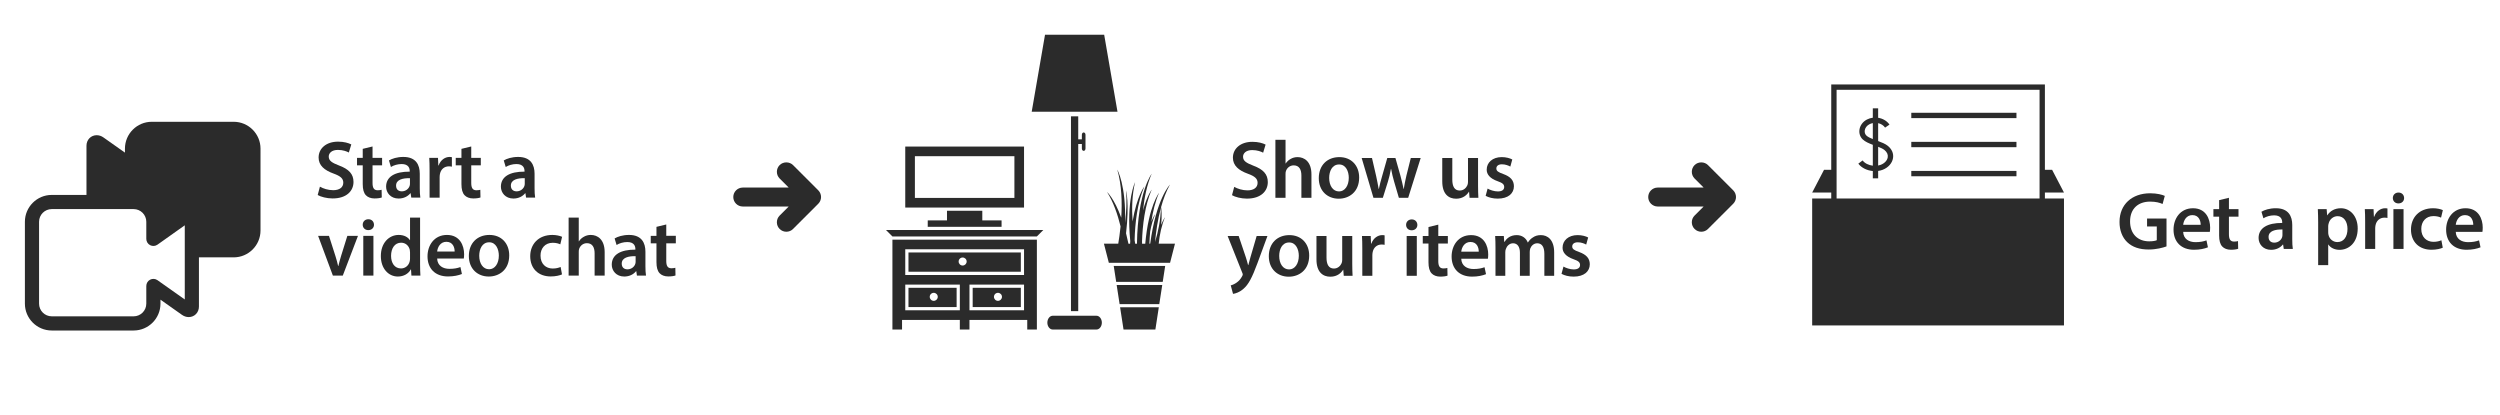 <?xml version="1.0" encoding="utf-8"?>
<!-- Generator: Adobe Illustrator 20.0.0, SVG Export Plug-In . SVG Version: 6.00 Build 0)  -->
<svg version="1.1" id="Layer_1" xmlns="http://www.w3.org/2000/svg" xmlns:xlink="http://www.w3.org/1999/xlink" x="0px" y="0px"
	 width="1205px" height="200px" viewBox="0 0 1205 200" style="enable-background:new 0 0 1205 200;" xml:space="preserve">
<style type="text/css">
	.st0{fill:#2B2B2B;}
</style>
<g id="1">
	<g>
		<polygon class="st0" points="985.641,96.184 983.069,96.184 983.069,43.28 885.234,43.28 885.234,96.184 882.661,96.184 
			882.661,40.706 985.641,40.706 		"/>
	</g>
	<g>
		<rect x="873.466" y="95.676" class="st0" width="121.372" height="61.183"/>
	</g>
	<g>
		<line class="st0" x1="921.245" y1="55.645" x2="971.934" y2="55.645"/>
		<rect x="921.245" y="54.357" class="st0" width="50.688" height="2.574"/>
	</g>
	<g>
		<line class="st0" x1="921.245" y1="69.658" x2="971.934" y2="69.658"/>
		<rect x="921.245" y="68.372" class="st0" width="50.688" height="2.572"/>
	</g>
	<g>
		<line class="st0" x1="921.245" y1="83.671" x2="971.934" y2="83.671"/>
		<rect x="921.245" y="82.384" class="st0" width="50.688" height="2.574"/>
	</g>
	<path class="st0" d="M112.628,58.699H73.165c-7.137,0-12.943,5.808-12.943,12.946v1.921l-10.345-7.31
		c-0.995-0.712-2.127-1.089-3.274-1.089c-1.355,0-2.61,0.526-3.528,1.48c-0.899,0.936-1.393,2.216-1.393,3.602v23.703h-16.74
		C17.805,93.951,12,99.759,12,106.894v39.461c0,7.138,5.805,12.946,12.941,12.946h39.464c7.137,0,12.943-5.808,12.943-12.946v-1.921
		l10.344,7.31c0.996,0.712,2.128,1.089,3.274,1.089c1.356,0,2.609-0.526,3.528-1.48c0.899-0.934,1.394-2.216,1.394-3.602v-23.703
		h16.739c7.136,0,12.942-5.808,12.942-12.943V71.645C125.57,64.507,119.764,58.699,112.628,58.699z M89.059,144.345l-13.155-9.298
		c-1.041-0.736-2.407-0.832-3.542-0.244c-1.134,0.587-1.845,1.757-1.845,3.033v8.52c0,3.371-2.742,6.115-6.112,6.115H24.941
		c-3.369,0-6.111-2.744-6.111-6.115v-39.461c0-3.369,2.741-6.112,6.111-6.112h39.464c3.369,0,6.112,2.742,6.112,6.112v8.246
		c0,1.277,0.712,2.449,1.848,3.036c1.135,0.587,2.503,0.492,3.544-0.249l13.15-9.329V144.345z"/>
	<g>
		<path class="st0" d="M461.093,138.724h-23.21v9.284h23.21V138.724L461.093,138.724z M450.068,145.009
			c-1.068,0-1.934-0.866-1.934-1.933c0-1.069,0.867-1.934,1.934-1.934c1.067,0,1.934,0.866,1.934,1.934
			C452.002,144.143,451.135,145.009,450.068,145.009z"/>
		<path class="st0" d="M492.04,138.724h-23.21v9.284h23.21V138.724L492.04,138.724z M481.015,145.009
			c-1.069,0-1.934-0.866-1.934-1.933c0-1.069,0.866-1.934,1.934-1.934c1.067,0,1.934,0.866,1.934,1.934
			C482.948,144.143,482.082,145.009,481.015,145.009z"/>
		<path class="st0" d="M492.04,121.704h-54.157v9.283h54.157V121.704L492.04,121.704z M463.994,127.988
			c-1.069,0-1.934-0.866-1.934-1.934c0-1.067,0.866-1.934,1.934-1.934c1.067,0,1.934,0.867,1.934,1.934
			C465.928,127.122,465.061,127.988,463.994,127.988z"/>
		<path class="st0" d="M499.776,158.838v-4.642v-4.641v-34.042h-69.63v34.042v4.641v4.644h4.642v-4.644h27.852v4.644h4.642v-4.644
			h27.852v4.644h4.642V158.838z M462.64,149.555h-26.305v-12.378h26.305V149.555L462.64,149.555z M493.587,149.555h-26.305v-12.378
			h26.305V149.555L493.587,149.555z M493.587,132.535h-57.252v-12.38h57.252V132.535L493.587,132.535z"/>
		<polygon class="st0" points="499.776,113.966 502.87,110.873 427.052,110.873 430.146,113.966 		"/>
		<polygon class="st0" points="456.451,101.588 456.451,106.23 447.166,106.23 447.166,109.324 482.755,109.324 482.755,106.23 
			473.471,106.23 473.471,101.588 		"/>
		<path class="st0" d="M493.587,70.641h-57.252v29.4h57.252V70.641L493.587,70.641z M488.944,95.399h-47.967V75.284h47.967V95.399z"
			/>
	</g>
	<g>
		<g>
			<path class="st0" d="M504.823,155.509c0,1.609,0.9,2.951,2.095,3.261c0.175,0.036,0.349,0.07,0.531,0.07h21.014
				c0.182,0,0.355-0.034,0.531-0.07c1.196-0.31,2.096-1.653,2.096-3.261c0-1.837-1.177-3.329-2.627-3.329h-7.005h-1.751h-3.502
				h-1.751h-7.004C505.999,152.18,504.823,153.672,504.823,155.509z"/>
			<polygon class="st0" points="532.21,16.726 529.53,16.726 528.9,16.726 527.687,16.726 508.225,16.726 507.012,16.726 
				506.38,16.726 503.701,16.726 497.281,53.852 538.631,53.852 			"/>
			<path class="st0" d="M522.334,72.722c0.484,0,0.876-0.498,0.876-1.11v-2.221v-2.219v-2.22c0-0.613-0.392-1.11-0.876-1.11
				c-0.483,0-0.875,0.498-0.875,1.11v2.22h-1.751v-11.1h-3.502v93.887h3.502V69.393h1.751v2.219
				C521.458,72.224,521.85,72.722,522.334,72.722z"/>
		</g>
	</g>
	<polygon class="st0" points="560.199,137.384 551.147,137.384 549.623,137.384 538.234,137.384 539.651,146.579 558.782,146.579 	
		"/>
	<polygon class="st0" points="561.616,128.19 558.071,128.19 556.332,128.19 554.93,128.19 554.102,128.19 553.395,128.19 
		552.434,128.19 551.559,128.19 551.553,128.19 550.648,128.19 548.008,128.19 547.217,128.19 545.648,128.19 544.484,128.19 
		542.947,128.19 536.817,128.19 537.998,135.852 548.637,135.852 551.838,135.852 560.435,135.852 	"/>
	<polygon class="st0" points="556.893,158.84 558.546,148.111 539.888,148.111 541.54,158.84 	"/>
	<path class="st0" d="M532.094,117.463l2.362,9.195h1.18h3.068h1.73h2.402h1.63h0.99h0.791h0.858h0.905h1.055h1.493h1.004h0.045
		h1.494h0.246h0.144h0.539h1.445h0.778h0.127h1.669h5.928l2.362-9.195h-7.849c0.469-4.353,1.384-8.906,3.076-12.795
		c0,0-0.852,1.091-1.872,3.669c0.434-4.636,0.111-7.505-0.049-8.526c1.059-3.829,2.446-7.557,4.267-10.819
		c0,0-6.622,6.678-9.509,28.47h-0.392c0.067-1.869,0.186-3.833,0.371-5.839c0.536-2.954,1.322-5.872,2.462-8.49
		c0,0-0.867,1.115-1.898,3.739c0.706-4.815,1.863-9.669,3.717-13.928c0,0-5.058,6.398-6.646,24.519h-1.529
		c-0.013-0.329-0.025-0.669-0.036-1.018c0.246-7.836,1.34-17.385,4.668-25.035c0,0-2.222,2.818-4.184,9.994
		c0.616-5.989,1.85-12.29,4.184-17.655c0,0-6.73,8.512-7.101,33.714h-0.861c-0.094-0.557-0.185-1.13-0.274-1.715
		c0.194-7.985,1.248-17.95,4.694-25.87c0,0-3.603,4.562-5.682,16.88c-0.408-6.173-0.247-12.883,1.212-18.937
		c0,0-4.285,8.363-2.32,28.394c-0.029,0.408-0.055,0.829-0.08,1.249h-0.799c-0.368-1.787-0.759-3.448-1.159-5.006
		c1.711-14.67,0.001-20.689,0.001-20.689c0.438,4.978,0.132,10.52-0.479,15.739c0.548-18.393-3.753-25.758-3.753-25.758
		c2.163,7.359,2.378,15.885,1.926,23.191c-3.414-9.371-6.871-12.421-6.871-12.421c3.048,4.8,5.121,10.796,6.533,16.609
		c-0.325,3.274-0.744,6.141-1.115,8.334H532.094L532.094,117.463z M559.553,100.155c-0.103,5.635-1.264,11.336-2.815,16.511
		C557.176,111.771,558.004,105.867,559.553,100.155z"/>
	<g>
		<line class="st0" x1="903.982" y1="52.219" x2="903.982" y2="85.958"/>
		<path class="st0" d="M909.925,70.298c-1.192-0.97-2.917-1.662-4.656-2.302V59.36c1.356,0.297,2.577,1.037,3.34,2.153l2.124-1.453
			c-1.235-1.806-3.265-2.949-5.463-3.293v-4.548h-2.574v4.514c-0.975,0.128-1.934,0.414-2.83,0.878
			c-1.96,1.012-3.308,2.833-3.606,4.87c-0.261,1.785,0.303,3.498,1.545,4.696c1.188,1.145,3.015,1.918,4.891,2.617v10.07
			c-1.997-0.237-3.884-1.134-4.924-2.526l-2.061,1.541c1.516,2.027,4.191,3.301,6.985,3.563v3.517h2.574V82.39
			c0.735-0.101,1.456-0.279,2.143-0.539c2.703-1.027,4.627-3.188,5.022-5.638C912.791,74.005,911.9,71.903,909.925,70.298z
			 M899.592,65.324c-0.639-0.615-0.925-1.517-0.785-2.471c0.177-1.219,1.015-2.323,2.24-2.957c0.526-0.271,1.083-0.456,1.65-0.565
			v7.705C901.419,66.53,900.271,65.98,899.592,65.324z M909.894,75.803c-0.249,1.545-1.55,2.94-3.395,3.641
			c-0.396,0.151-0.808,0.262-1.23,0.341v-9.04c1.209,0.469,2.32,0.97,3.033,1.55C909.55,73.31,910.101,74.523,909.894,75.803z"/>
	</g>
	<g>
		<polygon class="st0" points="984.65,92.809 994.838,92.809 989.119,81.848 984.65,81.848 		"/>
		<polygon class="st0" points="884.193,81.848 879.184,81.848 873.466,92.809 884.193,92.809 		"/>
	</g>
</g>
<g id="2">
	<path class="st0" d="M394.412,91.737l-12.164-12.159c-0.83-0.832-2.007-1.309-3.228-1.309h-0.001c-1.222,0-2.4,0.477-3.233,1.312
		c-1.773,1.781-1.772,4.679,0.004,6.459l4.365,4.365H358.01c-2.517,0-4.565,2.048-4.565,4.565c0,2.518,2.048,4.566,4.565,4.566
		h22.145l-4.363,4.361c-0.866,0.864-1.342,2.014-1.341,3.24c0.002,1.222,0.479,2.367,1.338,3.219
		c0.864,0.865,2.011,1.342,3.23,1.342c1.228,0,2.376-0.479,3.226-1.341l12.167-12.161c0.85-0.851,1.338-2.027,1.338-3.226
		C395.75,93.772,395.264,92.596,394.412,91.737z"/>
	<path class="st0" d="M835.412,91.737l-12.164-12.159c-0.83-0.832-2.007-1.309-3.228-1.309h-0.001c-1.222,0-2.399,0.477-3.233,1.312
		c-1.773,1.781-1.772,4.679,0.004,6.459l4.365,4.365H799.01c-2.517,0-4.565,2.048-4.565,4.565c0,2.518,2.048,4.566,4.565,4.566
		h22.145l-4.363,4.361c-0.866,0.864-1.342,2.014-1.341,3.24c0.002,1.222,0.479,2.367,1.338,3.219
		c0.864,0.865,2.011,1.342,3.23,1.342c1.228,0,2.376-0.479,3.226-1.341l12.167-12.161c0.85-0.851,1.338-2.027,1.338-3.226
		C836.75,93.772,836.264,92.596,835.412,91.737z"/>
	<g>
		<g>
			<path class="st0" d="M154.199,89.982c1.575,0.906,3.939,1.693,6.42,1.693c3.112,0,4.845-1.457,4.845-3.623
				c0-2.01-1.339-3.191-4.727-4.412c-4.372-1.576-7.169-3.9-7.169-7.721c0-4.333,3.624-7.642,9.375-7.642
				c2.875,0,5.003,0.63,6.382,1.339l-1.182,3.9c-0.945-0.512-2.797-1.26-5.278-1.26c-3.073,0-4.412,1.654-4.412,3.191
				c0,2.048,1.536,2.993,5.081,4.372c4.609,1.733,6.854,4.057,6.854,7.878c0,4.254-3.23,7.957-10.084,7.957
				c-2.797,0-5.712-0.788-7.169-1.655L154.199,89.982z"/>
		</g>
		<g>
			<path class="st0" d="M179.564,70.602v5.476h4.608V79.7h-4.608v8.469c0,2.323,0.63,3.545,2.482,3.545
				c0.827,0,1.457-0.118,1.891-0.236l0.079,3.703c-0.709,0.275-1.969,0.473-3.506,0.473c-1.773,0-3.27-0.591-4.175-1.576
				c-1.024-1.103-1.497-2.836-1.497-5.357V79.7h-2.757v-3.623h2.757v-4.333L179.564,70.602z"/>
		</g>
		<g>
			<path class="st0" d="M198.233,95.26l-0.315-2.127h-0.118c-1.182,1.497-3.191,2.56-5.672,2.56c-3.86,0-6.027-2.797-6.027-5.712
				c0-4.845,4.294-7.288,11.384-7.248v-0.315c0-1.26-0.512-3.349-3.9-3.349c-1.891,0-3.86,0.591-5.16,1.419l-0.945-3.151
				c1.418-0.867,3.9-1.694,6.933-1.694c6.145,0,7.918,3.899,7.918,8.075v6.933c0,1.733,0.079,3.427,0.275,4.608H198.233z
				 M197.602,85.885c-3.427-0.079-6.696,0.67-6.696,3.585c0,1.891,1.221,2.757,2.757,2.757c1.93,0,3.348-1.26,3.781-2.639
				c0.118-0.355,0.157-0.748,0.157-1.064V85.885z"/>
		</g>
		<g>
			<path class="st0" d="M207.053,82.261c0-2.6-0.039-4.451-0.157-6.184h4.215l0.158,3.663h0.157
				c0.945-2.718,3.191-4.096,5.239-4.096c0.472,0,0.748,0.039,1.142,0.118v4.569c-0.394-0.079-0.827-0.157-1.418-0.157
				c-2.324,0-3.9,1.497-4.333,3.663c-0.079,0.434-0.157,0.945-0.157,1.497v9.927h-4.845V82.261z"/>
		</g>
		<g>
			<path class="st0" d="M227.14,70.602v5.476h4.609V79.7h-4.609v8.469c0,2.323,0.63,3.545,2.482,3.545
				c0.827,0,1.457-0.118,1.891-0.236l0.079,3.703c-0.709,0.275-1.969,0.473-3.506,0.473c-1.773,0-3.269-0.591-4.175-1.576
				c-1.024-1.103-1.497-2.836-1.497-5.357V79.7h-2.757v-3.623h2.757v-4.333L227.14,70.602z"/>
		</g>
		<g>
			<path class="st0" d="M253.567,95.26l-0.316-2.127h-0.118c-1.182,1.497-3.191,2.56-5.672,2.56c-3.86,0-6.027-2.797-6.027-5.712
				c0-4.845,4.294-7.288,11.384-7.248v-0.315c0-1.26-0.512-3.349-3.899-3.349c-1.891,0-3.861,0.591-5.16,1.419l-0.945-3.151
				c1.418-0.867,3.9-1.694,6.933-1.694c6.145,0,7.917,3.899,7.917,8.075v6.933c0,1.733,0.079,3.427,0.276,4.608H253.567z
				 M252.936,85.885c-3.427-0.079-6.697,0.67-6.697,3.585c0,1.891,1.221,2.757,2.757,2.757c1.93,0,3.348-1.26,3.781-2.639
				c0.118-0.355,0.158-0.748,0.158-1.064V85.885z"/>
		</g>
		<g>
			<path class="st0" d="M158.563,113.672l3.112,9.729c0.552,1.694,0.945,3.23,1.3,4.806h0.118c0.355-1.576,0.788-3.073,1.3-4.806
				l3.033-9.729h5.121l-7.327,19.183h-4.766l-7.13-19.183H158.563z"/>
		</g>
		<g>
			<path class="st0" d="M180.264,108.314c0,1.457-1.064,2.6-2.757,2.6c-1.615,0-2.679-1.142-2.679-2.6
				c0-1.497,1.103-2.639,2.718-2.639C179.2,105.675,180.224,106.818,180.264,108.314z M175.103,132.855v-19.183h4.885v19.183
				H175.103z"/>
		</g>
		<g>
			<path class="st0" d="M202.478,104.888v22.57c0,1.97,0.079,4.097,0.158,5.397h-4.333l-0.197-3.033h-0.079
				c-1.142,2.128-3.466,3.467-6.263,3.467c-4.569,0-8.193-3.9-8.193-9.809c-0.039-6.42,3.979-10.241,8.587-10.241
				c2.639,0,4.53,1.103,5.396,2.521h0.079v-10.872H202.478z M197.633,121.667c0-0.393-0.039-0.866-0.118-1.26
				c-0.434-1.891-1.97-3.427-4.176-3.427c-3.111,0-4.845,2.757-4.845,6.342c0,3.505,1.733,6.066,4.806,6.066
				c1.97,0,3.703-1.339,4.175-3.427c0.118-0.434,0.158-0.906,0.158-1.418V121.667z"/>
		</g>
		<g>
			<path class="st0" d="M210.707,124.622c0.118,3.466,2.836,4.963,5.909,4.963c2.245,0,3.86-0.316,5.318-0.867l0.709,3.349
				c-1.654,0.67-3.939,1.182-6.696,1.182c-6.224,0-9.887-3.821-9.887-9.691c0-5.317,3.23-10.32,9.375-10.32
				c6.224,0,8.272,5.121,8.272,9.336c0,0.906-0.079,1.615-0.157,2.048H210.707z M219.137,121.235
				c0.039-1.773-0.749-4.688-3.979-4.688c-2.993,0-4.254,2.718-4.451,4.688H219.137z"/>
		</g>
		<g>
			<path class="st0" d="M245.446,123.085c0,7.052-4.963,10.203-9.848,10.203c-5.436,0-9.612-3.742-9.612-9.887
				c0-6.302,4.136-10.163,9.927-10.163C241.626,113.238,245.446,117.256,245.446,123.085z M230.99,123.283
				c0,3.703,1.812,6.499,4.766,6.499c2.757,0,4.688-2.718,4.688-6.578c0-2.994-1.339-6.421-4.648-6.421
				C232.369,116.783,230.99,120.092,230.99,123.283z"/>
		</g>
		<g>
			<path class="st0" d="M270.887,132.264c-1.024,0.473-3.033,0.985-5.436,0.985c-5.987,0-9.887-3.821-9.887-9.769
				c0-5.751,3.939-10.241,10.675-10.241c1.773,0,3.585,0.394,4.688,0.906l-0.867,3.624c-0.788-0.354-1.93-0.748-3.663-0.748
				c-3.703,0-5.909,2.718-5.869,6.224c0,3.939,2.56,6.184,5.869,6.184c1.694,0,2.875-0.355,3.821-0.749L270.887,132.264z"/>
		</g>
		<g>
			<path class="st0" d="M274.075,104.888h4.885v11.423h0.079c0.591-0.906,1.379-1.655,2.403-2.206
				c0.945-0.552,2.087-0.866,3.309-0.866c3.27,0,6.696,2.166,6.696,8.311v11.305h-4.845v-10.754c0-2.797-1.024-4.885-3.703-4.885
				c-1.891,0-3.23,1.26-3.742,2.719c-0.157,0.393-0.197,0.906-0.197,1.457v11.462h-4.885V104.888z"/>
		</g>
		<g>
			<path class="st0" d="M307.002,132.855l-0.316-2.127h-0.118c-1.182,1.497-3.191,2.56-5.672,2.56c-3.86,0-6.027-2.797-6.027-5.712
				c0-4.845,4.294-7.288,11.384-7.248v-0.315c0-1.26-0.512-3.349-3.899-3.349c-1.891,0-3.861,0.591-5.16,1.419l-0.945-3.151
				c1.418-0.867,3.9-1.694,6.933-1.694c6.145,0,7.917,3.899,7.917,8.075v6.933c0,1.733,0.079,3.427,0.276,4.608H307.002z
				 M306.372,123.479c-3.427-0.079-6.697,0.67-6.697,3.585c0,1.891,1.221,2.757,2.757,2.757c1.93,0,3.348-1.26,3.781-2.639
				c0.118-0.355,0.158-0.748,0.158-1.064V123.479z"/>
		</g>
		<g>
			<path class="st0" d="M321.14,108.196v5.476h4.608v3.623h-4.608v8.469c0,2.323,0.63,3.545,2.482,3.545
				c0.827,0,1.457-0.118,1.891-0.236l0.079,3.703c-0.709,0.275-1.969,0.473-3.506,0.473c-1.773,0-3.27-0.591-4.175-1.576
				c-1.024-1.103-1.497-2.836-1.497-5.357v-9.021h-2.757v-3.623h2.757v-4.333L321.14,108.196z"/>
		</g>
	</g>
	<g>
		<g>
			<path class="st0" d="M594.894,90.065c1.575,0.906,3.939,1.693,6.42,1.693c3.112,0,4.845-1.457,4.845-3.623
				c0-2.01-1.339-3.191-4.727-4.412c-4.372-1.576-7.169-3.9-7.169-7.721c0-4.333,3.624-7.642,9.375-7.642
				c2.875,0,5.003,0.63,6.382,1.339l-1.182,3.9c-0.945-0.512-2.797-1.26-5.278-1.26c-3.073,0-4.412,1.654-4.412,3.191
				c0,2.048,1.536,2.993,5.081,4.372c4.609,1.733,6.854,4.057,6.854,7.878c0,4.254-3.23,7.957-10.084,7.957
				c-2.797,0-5.712-0.788-7.169-1.655L594.894,90.065z"/>
		</g>
		<g>
			<path class="st0" d="M614.744,67.376h4.885v11.423h0.079c0.591-0.906,1.379-1.655,2.403-2.206
				c0.945-0.552,2.087-0.866,3.309-0.866c3.27,0,6.696,2.166,6.696,8.311v11.305h-4.845V84.59c0-2.797-1.024-4.885-3.703-4.885
				c-1.891,0-3.23,1.26-3.742,2.719c-0.157,0.393-0.197,0.906-0.197,1.457v11.462h-4.885V67.376z"/>
		</g>
		<g>
			<path class="st0" d="M655.115,85.574c0,7.052-4.963,10.203-9.847,10.203c-5.436,0-9.612-3.742-9.612-9.887
				c0-6.302,4.136-10.163,9.927-10.163C651.295,75.727,655.115,79.744,655.115,85.574z M640.659,85.771
				c0,3.703,1.812,6.499,4.766,6.499c2.757,0,4.688-2.718,4.688-6.578c0-2.994-1.339-6.421-4.648-6.421
				C642.038,79.271,640.659,82.581,640.659,85.771z"/>
		</g>
		<g>
			<path class="st0" d="M661.297,76.16l2.009,8.705c0.433,2.049,0.867,4.136,1.221,6.224h0.079c0.394-2.087,1.024-4.214,1.576-6.184
				l2.482-8.744h3.939l2.403,8.508c0.591,2.246,1.103,4.333,1.536,6.42h0.079c0.315-2.087,0.748-4.175,1.26-6.42l2.127-8.508h4.766
				l-6.027,19.183h-4.49l-2.285-7.799c-0.591-2.01-1.024-3.821-1.457-6.145h-0.079c-0.394,2.364-0.906,4.254-1.457,6.145
				l-2.442,7.799h-4.53l-5.672-19.183H661.297z"/>
		</g>
		<g>
			<path class="st0" d="M712.42,89.592c0,2.284,0.079,4.176,0.157,5.751h-4.254l-0.236-2.915h-0.079
				c-0.827,1.379-2.718,3.349-6.145,3.349c-3.506,0-6.696-2.088-6.696-8.351V76.16h4.845v10.438c0,3.191,1.024,5.239,3.585,5.239
				c1.93,0,3.191-1.379,3.702-2.6c0.158-0.433,0.276-0.945,0.276-1.497V76.16h4.845V89.592z"/>
		</g>
		<g>
			<path class="st0" d="M717.024,90.892c1.103,0.67,3.191,1.379,4.924,1.379c2.127,0,3.073-0.866,3.073-2.127
				c0-1.3-0.788-1.969-3.151-2.797c-3.742-1.3-5.318-3.348-5.278-5.594c0-3.387,2.797-6.026,7.248-6.026
				c2.127,0,3.979,0.552,5.081,1.142l-0.945,3.427c-0.827-0.473-2.363-1.103-4.057-1.103c-1.733,0-2.678,0.828-2.678,2.01
				c0,1.221,0.906,1.811,3.348,2.678c3.467,1.26,5.082,3.033,5.121,5.869c0,3.467-2.718,5.988-7.799,5.988
				c-2.324,0-4.412-0.552-5.83-1.34L717.024,90.892z"/>
		</g>
		<g>
			<path class="st0" d="M597.039,113.755l3.466,10.281c0.394,1.182,0.788,2.639,1.063,3.742h0.118
				c0.315-1.103,0.67-2.521,1.024-3.781l2.993-10.241h5.2l-4.806,13.077c-2.639,7.17-4.412,10.36-6.697,12.33
				c-1.891,1.694-3.86,2.324-5.081,2.482l-1.103-4.097c0.827-0.197,1.851-0.63,2.836-1.339c0.906-0.591,1.969-1.733,2.639-3.033
				c0.197-0.354,0.315-0.63,0.315-0.866c0-0.197-0.039-0.473-0.276-0.945l-7.011-17.608H597.039z"/>
		</g>
		<g>
			<path class="st0" d="M631.031,123.168c0,7.052-4.963,10.203-9.847,10.203c-5.436,0-9.612-3.742-9.612-9.887
				c0-6.302,4.136-10.163,9.927-10.163C627.211,113.321,631.031,117.339,631.031,123.168z M616.575,123.366
				c0,3.703,1.812,6.499,4.766,6.499c2.757,0,4.688-2.718,4.688-6.578c0-2.994-1.339-6.421-4.648-6.421
				C617.954,116.866,616.575,120.175,616.575,123.366z"/>
		</g>
		<g>
			<path class="st0" d="M651.787,127.187c0,2.284,0.079,4.176,0.157,5.751h-4.254l-0.236-2.915h-0.079
				c-0.827,1.379-2.718,3.349-6.145,3.349c-3.506,0-6.696-2.088-6.696-8.351v-11.265h4.845v10.438c0,3.191,1.024,5.239,3.585,5.239
				c1.93,0,3.191-1.378,3.702-2.6c0.158-0.433,0.276-0.945,0.276-1.497v-11.58h4.845V127.187z"/>
		</g>
		<g>
			<path class="st0" d="M656.628,119.938c0-2.6-0.039-4.451-0.157-6.184h4.215l0.158,3.663H661c0.945-2.718,3.191-4.096,5.239-4.096
				c0.472,0,0.748,0.039,1.142,0.118v4.569c-0.394-0.079-0.827-0.157-1.418-0.157c-2.324,0-3.9,1.497-4.333,3.663
				c-0.079,0.434-0.157,0.945-0.157,1.497v9.927h-4.845V119.938z"/>
		</g>
		<g>
			<path class="st0" d="M683.173,108.397c0,1.457-1.064,2.6-2.757,2.6c-1.615,0-2.679-1.142-2.679-2.6
				c0-1.497,1.103-2.639,2.718-2.639C682.109,105.758,683.134,106.901,683.173,108.397z M678.013,132.938v-19.183h4.885v19.183
				H678.013z"/>
		</g>
		<g>
			<path class="st0" d="M693.255,108.279v5.476h4.608v3.623h-4.608v8.469c0,2.323,0.63,3.545,2.482,3.545
				c0.827,0,1.457-0.118,1.891-0.236l0.079,3.703c-0.709,0.275-1.969,0.473-3.506,0.473c-1.773,0-3.27-0.591-4.175-1.576
				c-1.024-1.103-1.497-2.836-1.497-5.357v-9.021h-2.757v-3.623h2.757v-4.333L693.255,108.279z"/>
		</g>
		<g>
			<path class="st0" d="M704.322,124.705c0.118,3.466,2.836,4.963,5.909,4.963c2.245,0,3.86-0.316,5.318-0.867l0.709,3.349
				c-1.654,0.67-3.939,1.182-6.696,1.182c-6.224,0-9.887-3.821-9.887-9.691c0-5.317,3.23-10.32,9.375-10.32
				c6.224,0,8.272,5.121,8.272,9.336c0,0.906-0.079,1.615-0.157,2.048H704.322z M712.752,121.318
				c0.039-1.773-0.748-4.688-3.979-4.688c-2.993,0-4.254,2.718-4.451,4.688H712.752z"/>
		</g>
		<g>
			<path class="st0" d="M720.823,119.466c0-2.206-0.039-4.058-0.157-5.712h4.175l0.197,2.836h0.118
				c0.945-1.497,2.679-3.269,5.909-3.269c2.521,0,4.49,1.418,5.318,3.545h0.079c0.67-1.063,1.458-1.851,2.363-2.402
				c1.064-0.748,2.285-1.142,3.861-1.142c3.191,0,6.42,2.166,6.42,8.311v11.305h-4.727v-10.596c0-3.191-1.103-5.081-3.427-5.081
				c-1.654,0-2.875,1.182-3.388,2.56c-0.118,0.473-0.236,1.064-0.236,1.615v11.502h-4.727v-11.108c0-2.678-1.064-4.569-3.309-4.569
				c-1.812,0-3.033,1.418-3.466,2.758c-0.197,0.472-0.276,1.024-0.276,1.575v11.344h-4.727V119.466z"/>
		</g>
		<g>
			<path class="st0" d="M753.591,128.487c1.103,0.67,3.191,1.379,4.924,1.379c2.127,0,3.073-0.866,3.073-2.127
				c0-1.3-0.788-1.969-3.151-2.797c-3.742-1.3-5.318-3.348-5.278-5.594c0-3.387,2.797-6.026,7.248-6.026
				c2.127,0,3.979,0.552,5.081,1.142l-0.945,3.427c-0.827-0.473-2.363-1.103-4.057-1.103c-1.733,0-2.678,0.828-2.678,2.01
				c0,1.221,0.906,1.811,3.348,2.678c3.466,1.26,5.081,3.033,5.121,5.869c0,3.467-2.718,5.988-7.799,5.988
				c-2.324,0-4.412-0.552-5.83-1.34L753.591,128.487z"/>
		</g>
	</g>
	<g>
		<g>
			<path class="st0" d="M1044.258,118.767c-1.694,0.63-5.002,1.497-8.548,1.497c-4.49,0-7.878-1.142-10.399-3.545
				c-2.363-2.246-3.742-5.751-3.702-9.769c0-8.39,5.987-13.787,14.771-13.787c3.27,0,5.83,0.67,7.051,1.26l-1.064,3.9
				c-1.457-0.63-3.23-1.142-6.027-1.142c-5.672,0-9.65,3.348-9.65,9.532c0,6.026,3.702,9.611,9.217,9.611
				c1.733,0,3.033-0.236,3.663-0.552v-6.617h-4.687v-3.821h9.375V118.767z"/>
		</g>
		<g>
			<path class="st0" d="M1052.289,111.756c0.118,3.466,2.836,4.963,5.909,4.963c2.245,0,3.86-0.316,5.318-0.867l0.709,3.349
				c-1.654,0.67-3.939,1.182-6.696,1.182c-6.224,0-9.887-3.821-9.887-9.691c0-5.317,3.23-10.32,9.375-10.32
				c6.224,0,8.272,5.121,8.272,9.336c0,0.906-0.079,1.615-0.157,2.048H1052.289z M1060.719,108.368
				c0.039-1.773-0.749-4.688-3.979-4.688c-2.994,0-4.254,2.718-4.451,4.688H1060.719z"/>
		</g>
		<g>
			<path class="st0" d="M1074.345,95.33v5.476h4.609v3.623h-4.609v8.469c0,2.323,0.63,3.545,2.482,3.545
				c0.827,0,1.457-0.118,1.891-0.236l0.079,3.703c-0.709,0.275-1.969,0.473-3.506,0.473c-1.773,0-3.269-0.591-4.175-1.576
				c-1.025-1.103-1.497-2.836-1.497-5.357v-9.021h-2.757v-3.623h2.757v-4.333L1074.345,95.33z"/>
		</g>
		<g>
			<path class="st0" d="M1100.772,119.988l-0.315-2.127h-0.118c-1.182,1.497-3.191,2.56-5.672,2.56c-3.86,0-6.027-2.797-6.027-5.712
				c0-4.845,4.294-7.288,11.384-7.248v-0.315c0-1.26-0.512-3.349-3.9-3.349c-1.891,0-3.86,0.591-5.16,1.419l-0.945-3.151
				c1.418-0.867,3.9-1.694,6.933-1.694c6.145,0,7.918,3.899,7.918,8.075v6.933c0,1.733,0.079,3.427,0.275,4.608H1100.772z
				 M1100.142,110.613c-3.427-0.079-6.696,0.67-6.696,3.585c0,1.891,1.221,2.757,2.757,2.757c1.93,0,3.348-1.26,3.781-2.639
				c0.118-0.355,0.157-0.748,0.157-1.064V110.613z"/>
		</g>
		<g>
			<path class="st0" d="M1117.351,107.187c0-2.521-0.079-4.57-0.157-6.381h4.254l0.236,2.954h0.079
				c1.418-2.166,3.663-3.387,6.578-3.387c4.412,0,8.075,3.781,8.075,9.768c0,6.933-4.372,10.282-8.745,10.282
				c-2.403,0-4.412-1.024-5.396-2.56h-0.079v9.926h-4.845V107.187z M1122.196,111.952c0,0.473,0.039,0.906,0.157,1.339
				c0.473,1.969,2.206,3.388,4.254,3.388c3.072,0,4.884-2.56,4.884-6.342c0-3.388-1.654-6.145-4.766-6.145
				c-2.009,0-3.86,1.457-4.333,3.585c-0.118,0.393-0.197,0.827-0.197,1.221V111.952z"/>
		</g>
		<g>
			<path class="st0" d="M1139.997,106.989c0-2.6-0.039-4.451-0.157-6.184h4.215l0.158,3.663h0.157
				c0.945-2.718,3.191-4.096,5.239-4.096c0.473,0,0.748,0.039,1.142,0.118v4.569c-0.394-0.079-0.827-0.157-1.418-0.157
				c-2.324,0-3.9,1.497-4.333,3.663c-0.079,0.434-0.157,0.945-0.157,1.497v9.927h-4.845V106.989z"/>
		</g>
		<g>
			<path class="st0" d="M1158.784,95.448c0,1.457-1.064,2.6-2.757,2.6c-1.615,0-2.679-1.142-2.679-2.6
				c0-1.497,1.103-2.639,2.718-2.639C1157.72,92.809,1158.745,93.951,1158.784,95.448z M1153.624,119.988v-19.183h4.885v19.183
				H1153.624z"/>
		</g>
		<g>
			<path class="st0" d="M1177.414,119.397c-1.024,0.473-3.033,0.985-5.436,0.985c-5.987,0-9.887-3.821-9.887-9.769
				c0-5.751,3.939-10.241,10.675-10.241c1.773,0,3.585,0.394,4.688,0.906l-0.867,3.624c-0.788-0.354-1.93-0.748-3.663-0.748
				c-3.703,0-5.909,2.718-5.869,6.224c0,3.939,2.56,6.184,5.869,6.184c1.694,0,2.875-0.355,3.821-0.749L1177.414,119.397z"/>
		</g>
		<g>
			<path class="st0" d="M1183.675,111.756c0.118,3.466,2.836,4.963,5.909,4.963c2.245,0,3.86-0.316,5.318-0.867l0.709,3.349
				c-1.654,0.67-3.939,1.182-6.696,1.182c-6.224,0-9.887-3.821-9.887-9.691c0-5.317,3.23-10.32,9.375-10.32
				c6.224,0,8.272,5.121,8.272,9.336c0,0.906-0.079,1.615-0.157,2.048H1183.675z M1192.104,108.368
				c0.039-1.773-0.749-4.688-3.979-4.688c-2.994,0-4.254,2.718-4.451,4.688H1192.104z"/>
		</g>
	</g>
</g>
</svg>
